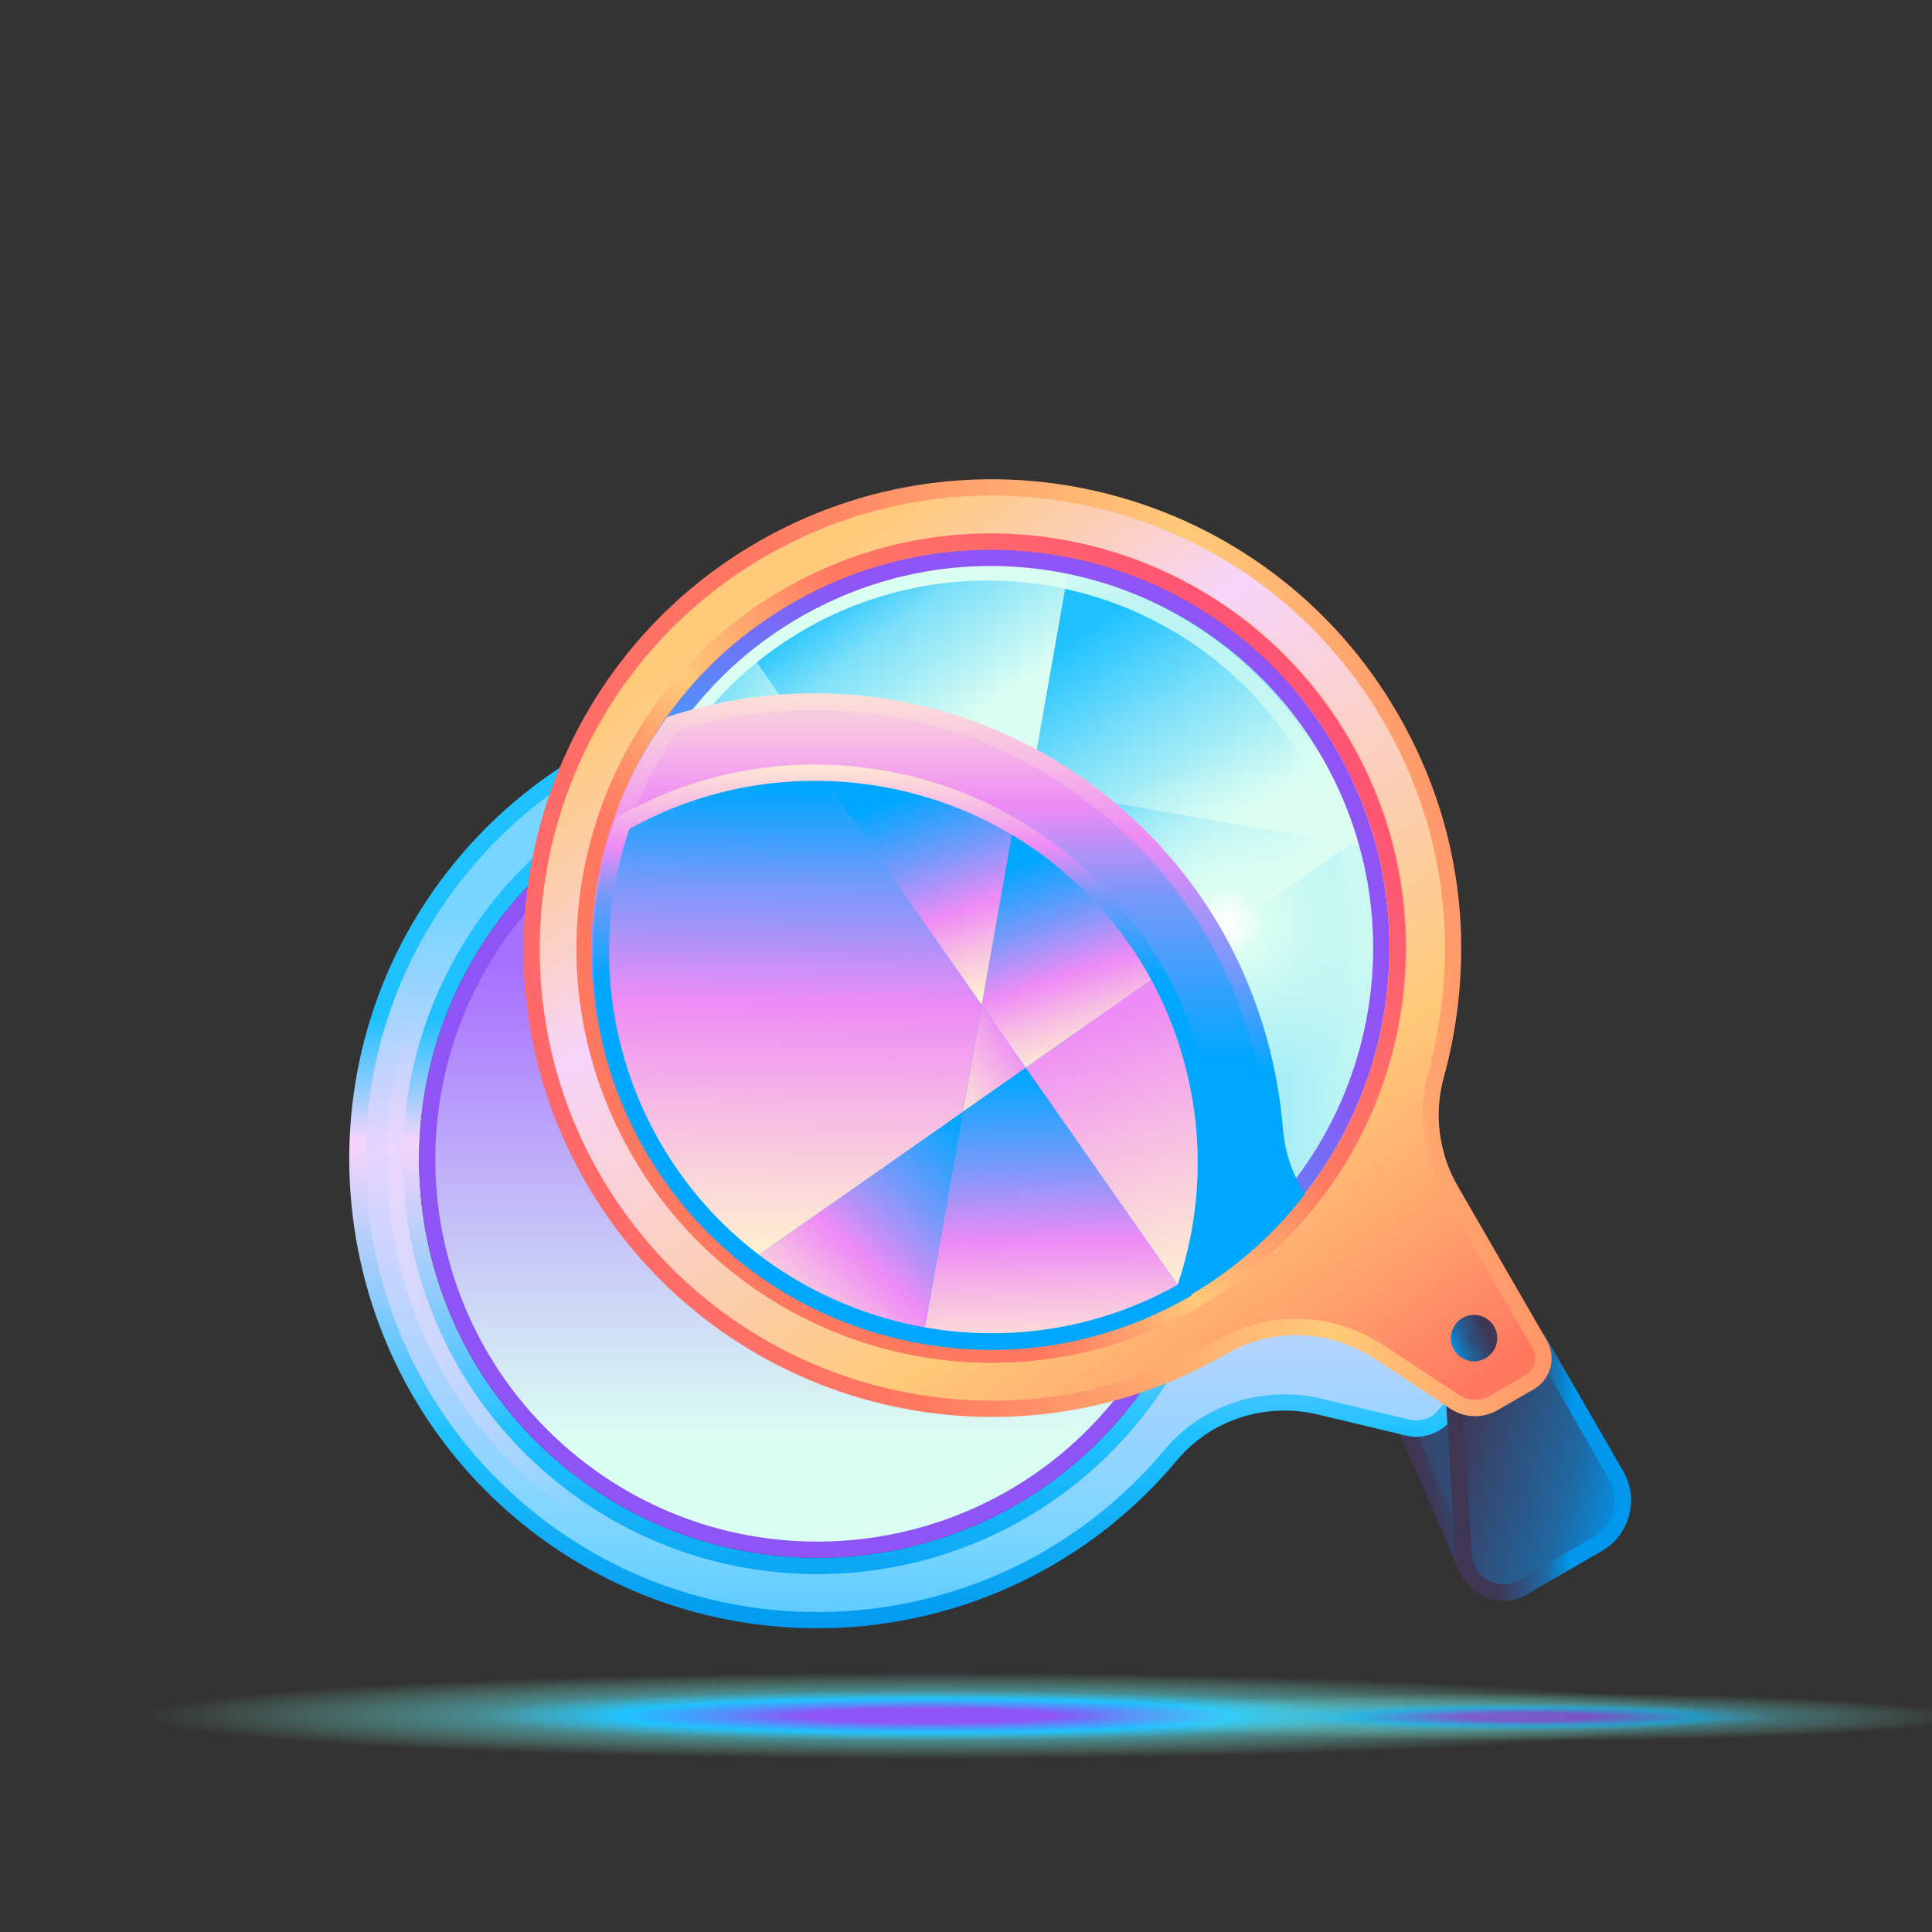 <svg xmlns="http://www.w3.org/2000/svg" viewBox="0 0 540 540" width="540" height="540" preserveAspectRatio="xMidYMid meet" style="width: 100%; height: 100%; transform: translate3d(0px, 0px, 0px);"><rect x="0" y="0" width="540" height="540" fill="#333333" stroke="none"/><defs><clipPath id="__lottie_element_435"><rect width="540" height="540" x="0" y="0"></rect></clipPath><clipPath id="__lottie_element_438"><path d="M0,0 L540,0 L540,540 L0,540z"></path></clipPath><linearGradient id="__lottie_element_444" spreadMethod="pad" gradientUnits="userSpaceOnUse" x1="79.87" y1="-70.891" x2="-49.444" y2="35.323"><stop offset="0%" stop-color="rgb(255,85,117)"></stop><stop offset="21%" stop-color="rgb(255,103,107)"></stop><stop offset="45%" stop-color="rgb(255,121,97)"></stop><stop offset="59%" stop-color="rgb(255,161,109)"></stop><stop offset="75%" stop-color="rgb(255,202,121)"></stop><stop offset="86%" stop-color="rgb(255,161,109)"></stop><stop offset="100%" stop-color="rgb(255,121,97)"></stop></linearGradient><linearGradient id="__lottie_element_448" spreadMethod="pad" gradientUnits="userSpaceOnUse" x1="-40.544" y1="35.899" x2="28.368" y2="-35.342"><stop offset="0%" stop-color="rgb(31,194,255)"></stop><stop offset="46%" stop-color="rgb(87,139,250)"></stop><stop offset="100%" stop-color="rgb(143,84,245)"></stop></linearGradient><linearGradient id="__lottie_element_452" spreadMethod="pad" gradientUnits="userSpaceOnUse" x1="-54.865" y1="-68.992" x2="48.159" y2="79.949"><stop offset="0%" stop-color="rgb(219,254,242)" stop-opacity="1"></stop><stop offset="60%" stop-color="rgb(219,254,242)" stop-opacity="0.5"></stop><stop offset="100%" stop-color="rgb(219,254,242)" stop-opacity="0"></stop></linearGradient><linearGradient id="__lottie_element_456" spreadMethod="pad" gradientUnits="userSpaceOnUse" x1="-60.652" y1="-47.779" x2="66.443" y2="41.214"><stop offset="13%" stop-color="rgb(31,194,255)"></stop><stop offset="37%" stop-color="rgb(125,224,249)"></stop><stop offset="80%" stop-color="rgb(219,254,242)"></stop></linearGradient><radialGradient id="__lottie_element_460" spreadMethod="pad" gradientUnits="userSpaceOnUse" cx="-0.079" cy="-0.927" r="45.442" fx="-0.079" fy="-0.927"><stop offset="0%" stop-color="rgb(255,255,255)" stop-opacity="1"></stop><stop offset="13%" stop-color="rgb(237,254,249)" stop-opacity="1"></stop><stop offset="22%" stop-color="rgb(219,254,242)" stop-opacity="1"></stop><stop offset="58%" stop-color="rgb(219,254,242)" stop-opacity="0.5"></stop><stop offset="100%" stop-color="rgb(219,254,242)" stop-opacity="0"></stop></radialGradient><linearGradient id="__lottie_element_464" spreadMethod="pad" gradientUnits="userSpaceOnUse" x1="-11.603" y1="7.655" x2="5.143" y2="-1.909"><stop offset="0%" stop-color="rgb(0,151,237)"></stop><stop offset="35%" stop-color="rgb(32,103,160)"></stop><stop offset="100%" stop-color="rgb(63,54,84)"></stop></linearGradient><linearGradient id="__lottie_element_465" spreadMethod="pad" gradientUnits="userSpaceOnUse" x1="-6.795" y1="2.509" x2="3.37" y2="-1.815"><stop offset="0%" stop-color="rgb(0,151,237)"></stop><stop offset="35%" stop-color="rgb(32,103,160)"></stop><stop offset="100%" stop-color="rgb(63,54,84)"></stop></linearGradient><linearGradient id="__lottie_element_469" spreadMethod="pad" gradientUnits="userSpaceOnUse" x1="-75.689" y1="-97.845" x2="94.586" y2="140.234"><stop offset="0%" stop-color="rgb(255,202,121)"></stop><stop offset="13%" stop-color="rgb(251,207,185)"></stop><stop offset="25%" stop-color="rgb(247,212,250)"></stop><stop offset="48%" stop-color="rgb(251,207,185)"></stop><stop offset="68%" stop-color="rgb(255,202,121)"></stop><stop offset="86%" stop-color="rgb(255,161,109)"></stop><stop offset="100%" stop-color="rgb(255,121,97)"></stop></linearGradient><linearGradient id="__lottie_element_470" spreadMethod="pad" gradientUnits="userSpaceOnUse" x1="-216.43" y1="94.759" x2="167.11" y2="26.898"><stop offset="0%" stop-color="rgb(255,85,117)"></stop><stop offset="21%" stop-color="rgb(255,103,107)"></stop><stop offset="45%" stop-color="rgb(255,121,97)"></stop><stop offset="59%" stop-color="rgb(255,161,109)"></stop><stop offset="75%" stop-color="rgb(255,202,121)"></stop><stop offset="86%" stop-color="rgb(255,161,109)"></stop><stop offset="100%" stop-color="rgb(255,121,97)"></stop></linearGradient><linearGradient id="__lottie_element_474" spreadMethod="pad" gradientUnits="userSpaceOnUse" x1="-23.772" y1="-33.831" x2="21.465" y2="29.547"><stop offset="13%" stop-color="rgb(31,194,255)"></stop><stop offset="37%" stop-color="rgb(125,224,249)"></stop><stop offset="80%" stop-color="rgb(219,254,242)"></stop></linearGradient><linearGradient id="__lottie_element_475" spreadMethod="pad" gradientUnits="userSpaceOnUse" x1="-49.763" y1="-48.456" x2="10.396" y2="27.591"><stop offset="13%" stop-color="rgb(31,194,255)"></stop><stop offset="37%" stop-color="rgb(125,224,249)"></stop><stop offset="80%" stop-color="rgb(219,254,242)"></stop></linearGradient><linearGradient id="__lottie_element_476" spreadMethod="pad" gradientUnits="userSpaceOnUse" x1="-30.957" y1="-42.687" x2="13.596" y2="29.699"><stop offset="21%" stop-color="rgb(31,194,255)"></stop><stop offset="57%" stop-color="rgb(125,224,249)"></stop><stop offset="100%" stop-color="rgb(219,254,242)"></stop></linearGradient><linearGradient id="__lottie_element_477" spreadMethod="pad" gradientUnits="userSpaceOnUse" x1="-9.755" y1="-1.634" x2="5.496" y2="2.489"><stop offset="21%" stop-color="rgb(31,194,255)"></stop><stop offset="57%" stop-color="rgb(125,224,249)"></stop><stop offset="100%" stop-color="rgb(219,254,242)"></stop></linearGradient><linearGradient id="__lottie_element_478" spreadMethod="pad" gradientUnits="userSpaceOnUse" x1="-49.32" y1="-49.495" x2="50.728" y2="30.497"><stop offset="13%" stop-color="rgb(31,194,255)"></stop><stop offset="37%" stop-color="rgb(125,224,249)"></stop><stop offset="80%" stop-color="rgb(219,254,242)"></stop></linearGradient><linearGradient id="__lottie_element_479" spreadMethod="pad" gradientUnits="userSpaceOnUse" x1="-79.761" y1="0.033" x2="95.956" y2="-2.478"><stop offset="13%" stop-color="rgb(31,194,255)"></stop><stop offset="37%" stop-color="rgb(125,224,249)"></stop><stop offset="80%" stop-color="rgb(219,254,242)"></stop></linearGradient><linearGradient id="__lottie_element_480" spreadMethod="pad" gradientUnits="userSpaceOnUse" x1="-12.474" y1="9.489" x2="0" y2="0"><stop offset="13%" stop-color="rgb(31,194,255)"></stop><stop offset="37%" stop-color="rgb(125,224,249)"></stop><stop offset="80%" stop-color="rgb(219,254,242)"></stop></linearGradient><linearGradient id="__lottie_element_481" spreadMethod="pad" gradientUnits="userSpaceOnUse" x1="-25.928" y1="-16.501" x2="24.341" y2="16.429"><stop offset="13%" stop-color="rgb(31,194,255)"></stop><stop offset="37%" stop-color="rgb(125,224,249)"></stop><stop offset="80%" stop-color="rgb(219,254,242)"></stop></linearGradient><linearGradient id="__lottie_element_482" spreadMethod="pad" gradientUnits="userSpaceOnUse" x1="-24.666" y1="-27.897" x2="31.55" y2="18.875"><stop offset="13%" stop-color="rgb(31,194,255)"></stop><stop offset="37%" stop-color="rgb(125,224,249)"></stop><stop offset="80%" stop-color="rgb(219,254,242)"></stop></linearGradient><linearGradient id="__lottie_element_483" spreadMethod="pad" gradientUnits="userSpaceOnUse" x1="-43.333" y1="-32.383" x2="8.095" y2="63.993"><stop offset="13%" stop-color="rgb(31,194,255)"></stop><stop offset="37%" stop-color="rgb(125,224,249)"></stop><stop offset="80%" stop-color="rgb(219,254,242)"></stop></linearGradient><linearGradient id="__lottie_element_487" spreadMethod="pad" gradientUnits="userSpaceOnUse" x1="-2470.617" y1="-307.376" x2="-2432.74" y2="-522.188"><stop offset="51%" stop-color="rgb(211,240,255)"></stop><stop offset="82%" stop-color="rgb(224,189,250)"></stop><stop offset="100%" stop-color="rgb(238,139,246)"></stop></linearGradient><linearGradient id="__lottie_element_488" spreadMethod="pad" gradientUnits="userSpaceOnUse" x1="-2548.124" y1="-359.622" x2="-2355.291" y2="-470.954"><stop offset="0%" stop-color="rgb(31,194,255)"></stop><stop offset="46%" stop-color="rgb(87,139,250)"></stop><stop offset="100%" stop-color="rgb(143,84,245)"></stop></linearGradient><linearGradient id="__lottie_element_492" spreadMethod="pad" gradientUnits="userSpaceOnUse" x1="-26.052" y1="-5.391" x2="26.823" y2="8.753"><stop offset="0%" stop-color="rgb(63,54,84)"></stop><stop offset="65%" stop-color="rgb(32,103,160)"></stop><stop offset="100%" stop-color="rgb(0,151,237)"></stop></linearGradient><linearGradient id="__lottie_element_493" spreadMethod="pad" gradientUnits="userSpaceOnUse" x1="-77.304" y1="-7.726" x2="24.794" y2="-5.825"><stop offset="65%" stop-color="rgb(63,54,84)"></stop><stop offset="78%" stop-color="rgb(32,103,160)"></stop><stop offset="85%" stop-color="rgb(0,151,237)"></stop></linearGradient><mask id="__lottie_element_436" mask-type="alpha"><g transform="matrix(1,0,0,1,270,270)" opacity="1" style="display: block;"><g opacity="1" transform="matrix(1.191,0,0,1.213,7.558,-6.682)"><path fill="rgb(0,0,0)" fill-opacity="1" d=" M0,-95.029 C52.446,-95.029 95.029,-52.446 95.029,0 C95.029,52.446 52.446,95.029 0,95.029 C-52.446,95.029 -95.029,52.446 -95.029,0 C-95.029,-52.446 -52.446,-95.029 0,-95.029z"></path></g></g></mask><clipPath id="__lottie_element_497"><path d="M0,0 L540,0 L540,540 L0,540z"></path></clipPath><linearGradient id="__lottie_element_503" spreadMethod="pad" gradientUnits="userSpaceOnUse" x1="0" y1="83.893" x2="0" y2="-84.092"><stop offset="63%" stop-color="rgb(0,167,255)"></stop><stop offset="77%" stop-color="rgb(119,153,250)"></stop><stop offset="85%" stop-color="rgb(238,139,246)"></stop><stop offset="92%" stop-color="rgb(247,190,227)"></stop><stop offset="100%" stop-color="rgb(255,241,209)"></stop></linearGradient><linearGradient id="__lottie_element_507" spreadMethod="pad" gradientUnits="userSpaceOnUse" x1="9.296" y1="30.001" x2="-7.901" y2="-25.035"><stop offset="0%" stop-color="rgb(255,241,209)"></stop><stop offset="23%" stop-color="rgb(247,190,227)"></stop><stop offset="42%" stop-color="rgb(238,139,246)"></stop><stop offset="69%" stop-color="rgb(119,153,250)"></stop><stop offset="100%" stop-color="rgb(0,167,255)"></stop></linearGradient><linearGradient id="__lottie_element_508" spreadMethod="pad" gradientUnits="userSpaceOnUse" x1="-15.97" y1="12.854" x2="6.542" y2="-4.803"><stop offset="0%" stop-color="rgb(255,241,209)"></stop><stop offset="54%" stop-color="rgb(247,190,227)"></stop><stop offset="100%" stop-color="rgb(238,139,246)"></stop></linearGradient><linearGradient id="__lottie_element_509" spreadMethod="pad" gradientUnits="userSpaceOnUse" x1="17.326" y1="30.997" x2="-1.951" y2="-26.009"><stop offset="0%" stop-color="rgb(255,241,209)"></stop><stop offset="23%" stop-color="rgb(247,190,227)"></stop><stop offset="42%" stop-color="rgb(238,139,246)"></stop><stop offset="69%" stop-color="rgb(119,153,250)"></stop><stop offset="100%" stop-color="rgb(0,167,255)"></stop></linearGradient><linearGradient id="__lottie_element_510" spreadMethod="pad" gradientUnits="userSpaceOnUse" x1="15.957" y1="44.958" x2="-8.412" y2="-31.117"><stop offset="0%" stop-color="rgb(255,241,209)"></stop><stop offset="54%" stop-color="rgb(247,190,227)"></stop><stop offset="100%" stop-color="rgb(238,139,246)"></stop></linearGradient><linearGradient id="__lottie_element_511" spreadMethod="pad" gradientUnits="userSpaceOnUse" x1="-6.839" y1="44.264" x2="-8.791" y2="-36.006"><stop offset="0%" stop-color="rgb(255,241,209)"></stop><stop offset="23%" stop-color="rgb(247,190,227)"></stop><stop offset="42%" stop-color="rgb(238,139,246)"></stop><stop offset="69%" stop-color="rgb(119,153,250)"></stop><stop offset="100%" stop-color="rgb(0,167,255)"></stop></linearGradient><linearGradient id="__lottie_element_512" spreadMethod="pad" gradientUnits="userSpaceOnUse" x1="-26.237" y1="29.48" x2="26.889" y2="-29.737"><stop offset="0%" stop-color="rgb(255,241,209)"></stop><stop offset="23%" stop-color="rgb(247,190,227)"></stop><stop offset="42%" stop-color="rgb(238,139,246)"></stop><stop offset="69%" stop-color="rgb(119,153,250)"></stop><stop offset="100%" stop-color="rgb(0,167,255)"></stop></linearGradient><linearGradient id="__lottie_element_513" spreadMethod="pad" gradientUnits="userSpaceOnUse" x1="-12.753" y1="66.078" x2="-9.877" y2="-63.763"><stop offset="0%" stop-color="rgb(255,241,209)"></stop><stop offset="29%" stop-color="rgb(247,190,227)"></stop><stop offset="54%" stop-color="rgb(238,139,246)"></stop><stop offset="79%" stop-color="rgb(119,153,250)"></stop><stop offset="100%" stop-color="rgb(0,167,255)"></stop></linearGradient><linearGradient id="__lottie_element_517" spreadMethod="pad" gradientUnits="userSpaceOnUse" x1="-8.117" y1="106.693" x2="-7.456" y2="-84.7"><stop offset="41%" stop-color="rgb(0,167,255)"></stop><stop offset="56%" stop-color="rgb(119,153,250)"></stop><stop offset="75%" stop-color="rgb(238,139,246)"></stop><stop offset="87%" stop-color="rgb(247,190,227)"></stop><stop offset="100%" stop-color="rgb(255,241,209)"></stop></linearGradient><linearGradient id="__lottie_element_521" spreadMethod="pad" gradientUnits="userSpaceOnUse" x1="0" y1="-102.069" x2="0" y2="10.426"><stop offset="0%" stop-color="rgb(255,241,209)"></stop><stop offset="20%" stop-color="rgb(247,190,227)"></stop><stop offset="37%" stop-color="rgb(238,139,246)"></stop><stop offset="60%" stop-color="rgb(119,153,250)"></stop><stop offset="100%" stop-color="rgb(0,167,255)"></stop></linearGradient><linearGradient id="__lottie_element_525" spreadMethod="pad" gradientUnits="userSpaceOnUse" x1="116.842" y1="49.842" x2="-90.03" y2="-72.55"><stop offset="0%" stop-color="rgb(143,84,245)"></stop><stop offset="20%" stop-color="rgb(71,125,250)"></stop><stop offset="45%" stop-color="rgb(0,167,255)"></stop><stop offset="58%" stop-color="rgb(123,189,252)"></stop><stop offset="75%" stop-color="rgb(247,212,250)"></stop><stop offset="86%" stop-color="rgb(123,189,252)"></stop><stop offset="100%" stop-color="rgb(0,167,255)"></stop></linearGradient><linearGradient id="__lottie_element_529" spreadMethod="pad" gradientUnits="userSpaceOnUse" x1="-360.756" y1="-157.723" x2="3.794" y2="64.524"><stop offset="49%" stop-color="rgb(247,212,250)" stop-opacity="0"></stop><stop offset="59%" stop-color="rgb(247,212,250)" stop-opacity="0.5"></stop><stop offset="68%" stop-color="rgb(247,212,250)" stop-opacity="1"></stop><stop offset="77%" stop-color="rgb(247,212,250)" stop-opacity="0.5"></stop><stop offset="86%" stop-color="rgb(247,212,250)" stop-opacity="0"></stop></linearGradient><linearGradient id="__lottie_element_533" spreadMethod="pad" gradientUnits="userSpaceOnUse" x1="163.319" y1="136.316" x2="-90.325" y2="-58.538"><stop offset="0%" stop-color="rgb(219,254,242)" stop-opacity="1"></stop><stop offset="20%" stop-color="rgb(219,254,242)" stop-opacity="0.5"></stop><stop offset="47%" stop-color="rgb(219,254,242)" stop-opacity="0"></stop></linearGradient><linearGradient id="__lottie_element_537" spreadMethod="pad" gradientUnits="userSpaceOnUse" x1="0" y1="133.823" x2="0" y2="-116.071"><stop offset="22%" stop-color="rgb(219,254,242)"></stop><stop offset="50%" stop-color="rgb(194,183,249)"></stop><stop offset="75%" stop-color="rgb(168,112,255)"></stop></linearGradient><linearGradient id="__lottie_element_538" spreadMethod="pad" gradientUnits="userSpaceOnUse" x1="-1741.47" y1="145.572" x2="-1598.344" y2="-24.999"><stop offset="0%" stop-color="rgb(31,194,255)"></stop><stop offset="46%" stop-color="rgb(87,139,250)"></stop><stop offset="100%" stop-color="rgb(143,84,245)"></stop></linearGradient><linearGradient id="__lottie_element_542" spreadMethod="pad" gradientUnits="userSpaceOnUse" x1="-222.688" y1="44.684" x2="-92.483" y2="2.132"><stop offset="15%" stop-color="rgb(251,235,252)" stop-opacity="1"></stop><stop offset="33%" stop-color="rgb(249,223,251)" stop-opacity="0.5"></stop><stop offset="55%" stop-color="rgb(247,212,250)" stop-opacity="0"></stop></linearGradient><linearGradient id="__lottie_element_546" spreadMethod="pad" gradientUnits="userSpaceOnUse" x1="-1682.638" y1="243.407" x2="-1682.638" y2="-14.102"><stop offset="0%" stop-color="rgb(0,167,255)"></stop><stop offset="14%" stop-color="rgb(60,190,255)"></stop><stop offset="32%" stop-color="rgb(120,213,255)"></stop><stop offset="52%" stop-color="rgb(175,212,255)"></stop><stop offset="75%" stop-color="rgb(230,212,255)"></stop><stop offset="87%" stop-color="rgb(175,212,255)"></stop><stop offset="100%" stop-color="rgb(120,213,255)"></stop></linearGradient><linearGradient id="__lottie_element_547" spreadMethod="pad" gradientUnits="userSpaceOnUse" x1="-1683.157" y1="245.582" x2="-1683.157" y2="-16.471"><stop offset="0%" stop-color="rgb(143,84,245)"></stop><stop offset="10%" stop-color="rgb(71,118,241)"></stop><stop offset="22%" stop-color="rgb(0,151,237)"></stop><stop offset="32%" stop-color="rgb(16,172,246)"></stop><stop offset="44%" stop-color="rgb(31,194,255)"></stop><stop offset="58%" stop-color="rgb(139,203,252)"></stop><stop offset="75%" stop-color="rgb(247,212,250)"></stop><stop offset="81%" stop-color="rgb(139,203,252)"></stop><stop offset="88%" stop-color="rgb(31,194,255)"></stop></linearGradient><linearGradient id="__lottie_element_551" spreadMethod="pad" gradientUnits="userSpaceOnUse" x1="-39.722" y1="9.643" x2="49.533" y2="-1.783"><stop offset="0%" stop-color="rgb(63,54,84)"></stop><stop offset="65%" stop-color="rgb(32,103,160)"></stop><stop offset="100%" stop-color="rgb(0,151,237)"></stop></linearGradient><linearGradient id="__lottie_element_552" spreadMethod="pad" gradientUnits="userSpaceOnUse" x1="-121.901" y1="34.225" x2="33.542" y2="-4.714"><stop offset="65%" stop-color="rgb(63,54,84)"></stop><stop offset="78%" stop-color="rgb(32,103,160)"></stop><stop offset="85%" stop-color="rgb(0,151,237)"></stop></linearGradient><radialGradient id="__lottie_element_556" spreadMethod="pad" gradientUnits="userSpaceOnUse" cx="0.651" cy="0.105" r="12.063" fx="0.651" fy="0.105"><stop offset="16%" stop-color="rgb(143,84,245)" stop-opacity="1"></stop><stop offset="26%" stop-color="rgb(87,139,250)" stop-opacity="1"></stop><stop offset="39%" stop-color="rgb(31,194,255)" stop-opacity="1"></stop><stop offset="58%" stop-color="rgb(92,222,232)" stop-opacity="0.5"></stop><stop offset="100%" stop-color="rgb(152,250,209)" stop-opacity="0"></stop></radialGradient><radialGradient id="__lottie_element_560" spreadMethod="pad" gradientUnits="userSpaceOnUse" cx="0.651" cy="0.105" r="12.063" fx="0.651" fy="0.105"><stop offset="16%" stop-color="rgb(143,84,245)" stop-opacity="1"></stop><stop offset="26%" stop-color="rgb(87,139,250)" stop-opacity="1"></stop><stop offset="39%" stop-color="rgb(31,194,255)" stop-opacity="1"></stop><stop offset="58%" stop-color="rgb(92,222,232)" stop-opacity="0.5"></stop><stop offset="100%" stop-color="rgb(152,250,209)" stop-opacity="0"></stop></radialGradient></defs><g clip-path="url(#__lottie_element_435)"><g transform="matrix(1.368,0,0,1,255.293,608.981)" opacity="1" style="display: block;"><g opacity="1" transform="matrix(0,1,-13.285,0,4.343,-130.072)"><path fill="url(#__lottie_element_560)" fill-opacity="1" d=" M192.493,0 C192.493,6.828 106.311,12.364 0,12.364 C-106.311,12.364 -192.493,6.828 -192.493,0 C-192.493,-6.828 -106.311,-12.364 0,-12.364 C106.311,-12.364 192.493,-6.828 192.493,0z"></path></g></g><g transform="matrix(0.761,0,0,0.557,424.293,551.981)" opacity="0.7" style="display: block;"><g opacity="1" transform="matrix(0,1,-13.285,0,4.343,-130.072)"><path fill="url(#__lottie_element_556)" fill-opacity="1" d=" M192.493,0 C192.493,6.828 106.311,12.364 0,12.364 C-106.311,12.364 -192.493,6.828 -192.493,0 C-192.493,-6.828 -106.311,-12.364 0,-12.364 C106.311,-12.364 192.493,-6.828 192.493,0z"></path></g></g><g transform="matrix(1,0,0,1,419.911,410.431)" opacity="1" style="display: block;"><g opacity="1" transform="matrix(1,0,0,1,0,0)"><path fill="url(#__lottie_element_551)" fill-opacity="1" d=" M-9.62,-34.62 C-9.62,-34.62 22.659,-7.535 22.659,-7.535 C28.601,-2.549 29.376,6.311 24.39,12.253 C24.39,12.253 8.992,30.604 8.992,30.604 C3.623,37.003 -6.604,35.514 -9.926,27.85 C-9.926,27.85 -27.677,-13.101 -27.677,-13.101 C-27.677,-13.101 -9.62,-34.62 -9.62,-34.62z"></path><path stroke="url(#__lottie_element_552)" stroke-linecap="butt" stroke-linejoin="miter" fill-opacity="0" stroke-miterlimit="10" stroke-opacity="1" stroke-width="4.544" d=" M-9.62,-34.62 C-9.62,-34.62 22.659,-7.535 22.659,-7.535 C28.601,-2.549 29.376,6.311 24.39,12.253 C24.39,12.253 8.992,30.604 8.992,30.604 C3.623,37.003 -6.604,35.514 -9.926,27.85 C-9.926,27.85 -27.677,-13.101 -27.677,-13.101 C-27.677,-13.101 -9.62,-34.62 -9.62,-34.62z"></path></g></g><g transform="matrix(1,0,0,1,270,270)" opacity="1" style="display: block;"><g opacity="1" transform="matrix(1,0,0,1,0,0)"><path fill="url(#__lottie_element_546)" fill-opacity="1" d=" M140.291,105.81 C140.291,105.81 102.186,73.837 102.186,73.837 C93.566,66.604 88.183,56.235 87.281,45.018 C85.565,23.68 77.132,-14.416 41.231,-44.54 C-13.708,-90.639 -95.847,-83.015 -141.327,-27.256 C-185.997,27.51 -177.747,108.97 -123.061,153.737 C-68.54,198.369 11.922,190.896 57.259,136.661 C67.359,124.579 83.591,119.499 98.908,123.157 C98.908,123.157 123.466,129.023 123.466,129.023 C127.26,129.929 131.241,128.614 133.749,125.626 C133.749,125.626 141.243,116.694 141.243,116.694 C143.985,113.426 143.559,108.552 140.291,105.81z M-114.552,141.115 C-162.615,100.785 -168.884,29.129 -128.554,-18.934 C-88.224,-66.997 -16.568,-73.266 31.495,-32.936 C79.558,7.394 85.828,79.05 45.498,127.113 C5.168,175.176 -66.489,181.445 -114.552,141.115z"></path><path stroke="url(#__lottie_element_547)" stroke-linecap="round" stroke-linejoin="round" fill-opacity="0" stroke-opacity="1" stroke-width="4.544" d=" M140.291,105.81 C140.291,105.81 102.186,73.837 102.186,73.837 C93.566,66.604 88.183,56.235 87.281,45.018 C85.565,23.68 77.132,-14.416 41.231,-44.54 C-13.708,-90.639 -95.847,-83.015 -141.327,-27.256 C-185.997,27.51 -177.747,108.97 -123.061,153.737 C-68.54,198.369 11.922,190.896 57.259,136.661 C67.359,124.579 83.591,119.499 98.908,123.157 C98.908,123.157 123.466,129.023 123.466,129.023 C127.26,129.929 131.241,128.614 133.749,125.626 C133.749,125.626 141.243,116.694 141.243,116.694 C143.985,113.426 143.559,108.552 140.291,105.81z M-114.552,141.115 C-162.615,100.785 -168.884,29.129 -128.554,-18.934 C-88.224,-66.997 -16.568,-73.266 31.495,-32.936 C79.558,7.394 85.828,79.05 45.498,127.113 C5.168,175.176 -66.489,181.445 -114.552,141.115z"></path></g></g><g transform="matrix(1,0,0,1,270,270)" opacity="1" style="display: block;"><g opacity="1" transform="matrix(1,0,0,1,0,0)"><path stroke="url(#__lottie_element_542)" stroke-linecap="round" stroke-linejoin="round" fill-opacity="0" stroke-opacity="1" stroke-width="4.544" d=" M-137.805,-24.385 C-116.612,-50.369 -86.573,-66.415 -53.22,-69.566 C-19.861,-72.72 12.645,-62.594 38.31,-41.059 C73.288,-11.709 81.167,25.698 82.752,45.384 C83.742,57.704 89.761,69.342 99.266,77.318 C99.266,77.318 137.37,109.292 137.37,109.292 C138.714,110.42 138.891,112.429 137.763,113.773 C137.763,113.773 130.268,122.706 130.268,122.706 C128.858,124.386 126.657,125.114 124.524,124.604 C124.524,124.604 99.964,118.737 99.964,118.737 C82.927,114.668 64.796,120.559 53.773,133.746 M-132.036,-21.855 C-173.912,28.051 -167.379,102.721 -117.473,144.597 C-67.567,186.473 7.102,179.94 48.978,130.034"></path></g></g><g transform="matrix(1,0,0,1,228.471,324.09)" opacity="1" style="display: block;"><g opacity="1" transform="matrix(1,0,0,1,0,0)"><path fill="url(#__lottie_element_537)" fill-opacity="1" d=" M70.103,-83.545 C23.962,-122.262 -44.828,-116.244 -83.545,-70.103 C-122.262,-23.962 -116.244,44.828 -70.103,83.545 C-23.962,122.262 44.828,116.244 83.545,70.103 C122.262,23.962 116.244,-44.828 70.103,-83.545z"></path><path stroke="url(#__lottie_element_538)" stroke-linecap="butt" stroke-linejoin="miter" fill-opacity="0" stroke-miterlimit="10" stroke-opacity="1" stroke-width="4.544" d=" M70.103,-83.545 C23.962,-122.262 -44.828,-116.244 -83.545,-70.103 C-122.262,-23.962 -116.244,44.828 -70.103,83.545 C-23.962,122.262 44.828,116.244 83.545,70.103 C122.262,23.962 116.244,-44.828 70.103,-83.545z"></path></g></g><g transform="matrix(1,0,0,1,228.498,324.09)" opacity="1" style="display: block;"><g opacity="1" transform="matrix(1,0,0,1,0,0)"><path stroke="url(#__lottie_element_533)" stroke-linecap="butt" stroke-linejoin="miter" fill-opacity="0" stroke-miterlimit="10" stroke-opacity="1" stroke-width="4.544" d=" M-0.083,104.519 C-24.577,104.518 -48.415,95.833 -67.207,80.064 C-111.356,43.02 -117.135,-23.035 -80.091,-67.182 C-60.179,-90.91 -30.977,-104.519 0.029,-104.519 C24.522,-104.519 48.36,-95.834 67.154,-80.064 C88.541,-62.12 101.658,-36.921 104.091,-9.109 C106.524,18.702 97.982,45.795 80.038,67.18 C60.128,90.91 30.926,104.519 -0.077,104.519 C-0.08,104.519 -0.082,104.519 -0.083,104.519z"></path></g></g><g transform="matrix(1,0,0,1,362.141,306.077)" opacity="1" style="display: block;"><g opacity="1" transform="matrix(1,0,0,1,0,0)"><path stroke="url(#__lottie_element_529)" stroke-linecap="round" stroke-linejoin="round" fill-opacity="0" stroke-opacity="1" stroke-width="4.544" d=" M49.102,80.617 C51.844,77.349 51.418,72.475 48.15,69.733 C48.15,69.733 10.045,37.76 10.045,37.76 C1.425,30.527 -3.959,20.158 -4.861,8.941 C-6.577,-12.397 -15.009,-50.493 -50.91,-80.617"></path></g></g><g transform="matrix(1,0,0,1,228.472,324.089)" opacity="1" style="display: block;"><g opacity="1" transform="matrix(1,0,0,1,0,0)"><path stroke="url(#__lottie_element_525)" stroke-linecap="round" stroke-linejoin="round" fill-opacity="0" stroke-opacity="0" stroke-width="4.544" d=" M73.023,-87.026 C121.086,-46.696 127.356,24.961 87.026,73.024 C46.696,121.087 -24.961,127.356 -73.024,87.026 C-121.087,46.696 -127.356,-24.96 -87.026,-73.023 C-46.696,-121.086 24.96,-127.356 73.023,-87.026z"></path></g></g><g clip-path="url(#__lottie_element_438)" transform="matrix(1,0,0,1,0,0)" opacity="1" style="display: block;"><g transform="matrix(1,0,0,1,429.981,410.446)" opacity="1" style="display: block;"><g opacity="1" transform="matrix(1,0,0,1,0,0)"><path fill="url(#__lottie_element_492)" fill-opacity="1" d=" M0.688,-34.588 C0.688,-34.588 21.756,1.904 21.756,1.904 C25.635,8.622 23.333,17.212 16.615,21.091 C16.615,21.091 -4.131,33.069 -4.131,33.069 C-11.365,37.246 -20.466,32.349 -20.966,24.011 C-20.966,24.011 -23.64,-20.542 -23.64,-20.542 C-23.64,-20.542 0.688,-34.588 0.688,-34.588z"></path><path stroke="url(#__lottie_element_493)" stroke-linecap="butt" stroke-linejoin="miter" fill-opacity="0" stroke-miterlimit="10" stroke-opacity="1" stroke-width="4.544" d=" M0.688,-34.588 C0.688,-34.588 21.756,1.904 21.756,1.904 C25.635,8.622 23.333,17.212 16.615,21.091 C16.615,21.091 -4.131,33.069 -4.131,33.069 C-11.365,37.246 -20.466,32.349 -20.966,24.011 C-20.966,24.011 -23.64,-20.542 -23.64,-20.542 C-23.64,-20.542 0.688,-34.588 0.688,-34.588z"></path></g></g><g transform="matrix(1,0,0,1,277,265)" opacity="1" style="display: block;"><g opacity="1" transform="matrix(1,0,0,1,0,0)"><path fill="url(#__lottie_element_487)" fill-opacity="1" d=" M94.449,-54.53 C64.333,-106.693 -2.367,-124.565 -54.53,-94.449 C-106.693,-64.333 -124.565,2.367 -94.449,54.53 C-64.333,106.693 2.367,124.565 54.53,94.449 C106.693,64.333 124.565,-2.367 94.449,-54.53z"></path><path stroke="url(#__lottie_element_488)" stroke-linecap="butt" stroke-linejoin="miter" fill-opacity="0" stroke-miterlimit="10" stroke-opacity="1" stroke-width="4.544" d=" M94.449,-54.53 C64.333,-106.693 -2.367,-124.565 -54.53,-94.449 C-106.693,-64.333 -124.565,2.367 -94.449,54.53 C-64.333,106.693 2.367,124.565 54.53,94.449 C106.693,64.333 124.565,-2.367 94.449,-54.53z"></path></g></g><g transform="matrix(1,0,0,1,2.507,-0.069)" opacity="1" style="display: block;"><g opacity="1" transform="matrix(1,0,0,1,251.462,188.163)"><path fill="url(#__lottie_element_474)" fill-opacity="1" d=" M33.933,32.156 C33.933,32.156 44.977,-30.48 44.977,-30.48 C20.599,-34.792 -5.37,-30.888 -28.488,-17.541 C-34.447,-14.101 -39.934,-10.164 -44.977,-5.845 C-44.977,-5.845 -25.736,21.635 -25.736,21.635 C-25.736,21.635 33.933,32.156 33.933,32.156z"></path></g><g opacity="1" transform="matrix(1,0,0,1,324.885,258.927)"><path fill="url(#__lottie_element_475)" fill-opacity="1" d=" M-50.012,21.061 C-50.012,21.061 -37.725,38.608 -37.725,38.608 C-37.725,38.608 50.012,-22.826 50.012,-22.826 C50.012,-22.826 -39.491,-38.608 -39.491,-38.608 C-39.491,-38.608 -50.012,21.061 -50.012,21.061z"></path></g><g opacity="1" transform="matrix(1,0,0,1,333.351,196.892)"><path fill="url(#__lottie_element_476)" fill-opacity="1" d=" M41.546,39.209 C41.546,39.209 47.957,34.72 47.957,34.72 C45.63,27.525 42.534,20.462 38.601,13.649 C21.832,-15.396 -6.283,-33.792 -36.912,-39.209 C-36.912,-39.209 -47.957,23.427 -47.957,23.427 C-47.957,23.427 41.546,39.209 41.546,39.209z"></path></g><g opacity="1" transform="matrix(1,0,0,1,278.387,294.905)"><path fill="url(#__lottie_element_477)" fill-opacity="1" d=" M-8.774,14.917 C-8.774,14.917 8.774,2.63 8.774,2.63 C8.774,2.63 -3.513,-14.917 -3.513,-14.917 C-3.513,-14.917 -8.774,14.917 -8.774,14.917z"></path></g><g opacity="1" transform="matrix(1,0,0,1,255.56,244.893)"><path fill="url(#__lottie_element_478)" fill-opacity="1" d=" M-29.834,-35.095 C-29.834,-35.095 19.313,35.095 19.313,35.095 C19.313,35.095 29.834,-24.574 29.834,-24.574 C29.834,-24.574 -29.834,-35.095 -29.834,-35.095z"></path></g><g opacity="1" transform="matrix(1,0,0,1,336.858,298.1)"><path fill="url(#__lottie_element_479)" fill-opacity="1" d=" M-49.698,-0.565 C-49.698,-0.565 -5.89,61.999 -5.89,61.999 C-5.536,61.8 -5.176,61.622 -4.824,61.419 C38.665,36.311 58.29,-14.223 46.171,-60.565 C46.171,-60.565 38.039,-61.999 38.039,-61.999 C38.039,-61.999 -49.698,-0.565 -49.698,-0.565z"></path></g><g opacity="1" transform="matrix(1,0,0,1,378.963,234.573)"><path fill="url(#__lottie_element_480)" fill-opacity="1" d=" M-4.066,1.527 C-4.066,1.527 4.066,2.961 4.066,2.961 C3.547,0.979 2.98,-0.996 2.345,-2.961 C2.345,-2.961 -4.066,1.527 -4.066,1.527z"></path></g><g opacity="1" transform="matrix(1,0,0,1,207.236,196.058)"><path fill="url(#__lottie_element_481)" fill-opacity="1" d=" M-0.251,-13.74 C-7.473,-7.556 -13.748,-0.563 -18.991,7.043 C-18.991,7.043 18.991,13.74 18.991,13.74 C18.991,13.74 -0.251,-13.74 -0.251,-13.74z"></path></g><g opacity="1" transform="matrix(1,0,0,1,294.768,335.832)"><path fill="url(#__lottie_element_482)" fill-opacity="1" d=" M-25.156,-26.011 C-25.156,-26.011 -36.2,36.626 -36.2,36.626 C-12.193,40.872 13.35,37.128 36.2,24.267 C36.2,24.267 -7.608,-38.297 -7.608,-38.297 C-7.608,-38.297 -25.156,-26.011 -25.156,-26.011z"></path></g><g opacity="1" transform="matrix(1,0,0,1,224.152,287.779)"><path fill="url(#__lottie_element_483)" fill-opacity="0" d=" M1.567,-77.913 C1.567,-77.913 -36.414,-84.61 -36.414,-84.61 C-59.564,-51.03 -62.854,-5.782 -41.104,31.89 C-24.335,60.935 3.781,79.33 34.41,84.747 C34.41,84.747 45.454,22.111 45.454,22.111 C45.454,22.111 50.715,-7.723 50.715,-7.723 C50.715,-7.723 1.567,-77.913 1.567,-77.913z"></path></g></g><g transform="matrix(1,0,0,1,-0.292,-0.071)" opacity="1" style="display: block;"><g opacity="1" transform="matrix(1,0,0,1,290.292,265.071)"><path fill="url(#__lottie_element_469)" fill-opacity="1" d=" M140.376,110.787 C140.376,110.787 115.505,67.709 115.505,67.709 C109.878,57.963 108.366,46.38 111.355,35.531 C117.041,14.893 122.146,-23.79 98.713,-64.376 C62.854,-126.486 -16.939,-147.416 -78.747,-110.574 C-139.454,-74.389 -159.562,4.981 -123.485,65.752 C-87.517,126.34 -9.352,146.838 51.8,111.379 C65.423,103.48 82.414,104.257 95.556,112.933 C95.556,112.933 116.627,126.846 116.627,126.846 C119.883,128.995 124.073,129.121 127.451,127.17 C127.451,127.17 137.549,121.34 137.549,121.34 C141.244,119.207 142.509,114.482 140.376,110.787z M-111.173,56.802 C-142.544,2.466 -123.927,-67.014 -69.591,-98.385 C-15.255,-129.756 54.225,-111.138 85.596,-56.802 C116.967,-2.466 98.35,67.013 44.014,98.384 C-10.322,129.755 -79.802,111.138 -111.173,56.802z"></path><path stroke="url(#__lottie_element_470)" stroke-linecap="round" stroke-linejoin="round" fill-opacity="0" stroke-opacity="1" stroke-width="4.544" d=" M140.376,110.787 C140.376,110.787 115.505,67.709 115.505,67.709 C109.878,57.963 108.366,46.38 111.355,35.531 C117.041,14.893 122.146,-23.79 98.713,-64.376 C62.854,-126.486 -16.939,-147.416 -78.747,-110.574 C-139.454,-74.389 -159.562,4.981 -123.485,65.752 C-87.517,126.34 -9.352,146.838 51.8,111.379 C65.423,103.48 82.414,104.257 95.556,112.933 C95.556,112.933 116.627,126.846 116.627,126.846 C119.883,128.995 124.073,129.121 127.451,127.17 C127.451,127.17 137.549,121.34 137.549,121.34 C141.244,119.207 142.509,114.482 140.376,110.787z M-111.173,56.802 C-142.544,2.466 -123.927,-67.014 -69.591,-98.385 C-15.255,-129.756 54.225,-111.138 85.596,-56.802 C116.967,-2.466 98.35,67.013 44.014,98.384 C-10.322,129.755 -79.802,111.138 -111.173,56.802z"></path></g></g><g transform="matrix(1,0,0,1,412,374)" opacity="1" style="display: block;"><g opacity="1" transform="matrix(1,0,0,1,0,0)"><path fill="url(#__lottie_element_464)" fill-opacity="1" d=" M2.107,3.649 C0.092,4.813 -2.485,4.122 -3.649,2.107 C-4.813,0.092 -4.122,-2.485 -2.107,-3.649 C-0.092,-4.813 2.485,-4.122 3.649,-2.107 C4.813,-0.092 4.122,2.485 2.107,3.649z"></path><path stroke="url(#__lottie_element_465)" stroke-linecap="butt" stroke-linejoin="miter" fill-opacity="0" stroke-miterlimit="10" stroke-opacity="1" stroke-width="4.544" d=" M2.107,3.649 C0.092,4.813 -2.485,4.122 -3.649,2.107 C-4.813,0.092 -4.122,-2.485 -2.107,-3.649 C-0.092,-4.813 2.485,-4.122 3.649,-2.107 C4.813,-0.092 4.122,2.485 2.107,3.649z"></path></g></g><g transform="matrix(1,0,0,1,343,259)" opacity="1" style="display: block;"><g opacity="1" transform="matrix(1,0,0,1,0,0)"><path fill="url(#__lottie_element_460)" fill-opacity="1" d=" M45.442,0 C45.442,25.097 25.097,45.442 0,45.442 C-25.097,45.442 -45.442,25.097 -45.442,0 C-45.442,-25.097 -25.097,-45.442 0,-45.442 C25.097,-45.442 45.442,-25.097 45.442,0z"></path></g></g><g transform="matrix(1,0,0,1,224.5,288)" opacity="1" style="display: block;"><g opacity="1" transform="matrix(1,0,0,1,0,0)"><path fill="url(#__lottie_element_456)" fill-opacity="1" d=" M4.074,-77.982 C4.074,-77.982 -33.907,-84.679 -33.907,-84.679 C-57.057,-51.099 -60.347,-5.851 -38.597,31.821 C-21.828,60.866 6.288,79.262 36.917,84.679 C36.917,84.679 47.961,22.042 47.961,22.042 C47.961,22.042 53.222,-7.792 53.222,-7.792 C53.222,-7.792 4.074,-77.982 4.074,-77.982z"></path></g></g><g transform="matrix(1,0,0,1,276,264.5)" opacity="1" style="display: block;"><g opacity="1" transform="matrix(1,0,0,1,0,0)"><path stroke="url(#__lottie_element_452)" stroke-linecap="butt" stroke-linejoin="miter" fill-opacity="0" stroke-miterlimit="10" stroke-opacity="1" stroke-width="4.544" d=" M-18.093,102.941 C-48.631,97.555 -75.027,79.082 -90.515,52.258 C-119.329,2.349 -102.166,-61.699 -52.257,-90.514 C-31.011,-102.78 -6.027,-107.194 18.094,-102.941 C48.63,-97.557 75.025,-79.082 90.513,-52.257 C119.329,-2.349 102.168,61.697 52.258,90.514 C31.012,102.781 6.028,107.194 -18.09,102.941 C-18.091,102.941 -18.092,102.941 -18.093,102.941z"></path></g></g><g transform="matrix(1,0,0,1,277,265)" opacity="1" style="display: block;"><g opacity="1" transform="matrix(1,0,0,1,0,0)"><path stroke="url(#__lottie_element_448)" stroke-linecap="butt" stroke-linejoin="miter" fill-opacity="0" stroke-miterlimit="10" stroke-opacity="1" stroke-width="4.544" d=" M94.449,-54.53 C64.333,-106.693 -2.367,-124.565 -54.53,-94.449 C-106.693,-64.333 -124.565,2.367 -94.449,54.53 C-64.333,106.693 2.367,124.565 54.53,94.449 C106.693,64.333 124.565,-2.367 94.449,-54.53z"></path></g></g><g transform="matrix(1,0,0,1,277,265)" opacity="1" style="display: block;"><g opacity="1" transform="matrix(1,0,0,1,0,0)"><path stroke="url(#__lottie_element_444)" stroke-linecap="round" stroke-linejoin="round" fill-opacity="0" stroke-opacity="1" stroke-width="4.544" d=" M98.384,-56.802 C129.755,-2.466 111.138,67.013 56.802,98.384 C2.466,129.755 -67.013,111.138 -98.384,56.802 C-129.755,2.466 -111.138,-67.013 -56.802,-98.384 C-2.466,-129.755 67.013,-111.138 98.384,-56.802z"></path></g></g></g><g mask="url(#__lottie_element_436)" style="display: block;"><g clip-path="url(#__lottie_element_497)" transform="matrix(1,0,0,1,0,0)" opacity="1"><g transform="matrix(1,0,0,1,265,285.5)" opacity="1" style="display: block;"><g opacity="1" transform="matrix(1,0,0,1,0,0)"><path fill="url(#__lottie_element_521)" fill-opacity="1" d=" M-82.624,34.858 C-52.508,87.021 14.192,104.893 66.355,74.777 C78.613,67.7 88.949,58.585 97.242,48.131 C94.072,42.73 92.113,36.641 91.602,30.276 C89.886,8.938 81.453,-29.157 45.552,-59.282 C10.327,-88.839 -36.08,-96.311 -76.837,-83.17 C-100.96,-49.443 -104.708,-3.393 -82.624,34.858z"></path></g></g><g transform="matrix(1,0,0,1,269.053,270.776)" opacity="1" style="display: block;"><g opacity="1" transform="matrix(1,0,0,1,0,0)"><path fill="url(#__lottie_element_517)" fill-opacity="1" d=" M7.685,106.451 C-1.986,106.451 -11.719,105.179 -21.311,102.609 C-50.036,94.913 -74.044,76.49 -88.913,50.736 C-110.693,13.011 -108.374,-34.282 -83.006,-69.75 C-83.006,-69.75 -82.569,-70.36 -82.569,-70.36 C-82.569,-70.36 -81.855,-70.59 -81.855,-70.59 C-38.621,-84.529 7.938,-75.442 42.691,-46.281 C79.571,-15.335 87.877,24.09 89.545,44.836 C90.021,50.746 91.865,56.586 94.881,61.724 C94.881,61.724 95.668,63.066 95.668,63.066 C95.668,63.066 94.701,64.286 94.701,64.286 C85.962,75.302 75.354,84.453 63.17,91.487 C46.016,101.391 26.976,106.451 7.685,106.451z M-84.977,48.465 C-55.536,99.458 9.902,116.993 60.898,87.552 C72.143,81.059 81.992,72.684 90.187,62.647 C87.286,57.265 85.503,51.266 85.016,45.199 C83.405,25.161 75.384,-12.916 39.771,-42.799 C6.415,-70.788 -38.213,-79.618 -79.744,-66.494 C-103.669,-32.541 -105.743,12.496 -84.977,48.465z"></path></g></g><g transform="matrix(1,0,0,1,-0.477,0.927)" opacity="1" style="display: block;"><g opacity="1" transform="matrix(1,0,0,1,299.492,263.784)"><path fill="url(#__lottie_element_507)" fill-opacity="1" d=" M-0.918,-23.24 C-5.66,-27.22 -10.646,-30.712 -15.81,-33.751 C-15.81,-33.751 -24.619,16.203 -24.619,16.203 C-24.619,16.203 -12.332,33.751 -12.332,33.751 C-12.332,33.751 24.619,7.878 24.619,7.878 C18.296,-3.67 9.776,-14.267 -0.918,-23.24z"></path></g><g opacity="1" transform="matrix(1,0,0,1,278.387,294.905)"><path fill="url(#__lottie_element_508)" fill-opacity="1" d=" M-8.774,14.917 C-8.774,14.917 8.774,2.63 8.774,2.63 C8.774,2.63 -3.513,-14.917 -3.513,-14.917 C-3.513,-14.917 -8.774,14.917 -8.774,14.917z"></path></g><g opacity="1" transform="matrix(1,0,0,1,256.538,247.512)"><path fill="url(#__lottie_element_509)" fill-opacity="1" d=" M-27.144,-32.476 C-27.144,-32.476 18.336,32.476 18.336,32.476 C18.336,32.476 27.144,-17.479 27.144,-17.479 C10.319,-27.381 -8.434,-32.33 -27.144,-32.476z"></path></g><g opacity="1" transform="matrix(1,0,0,1,312.334,315.879)"><path fill="url(#__lottie_element_510)" fill-opacity="1" d=" M11.777,-44.217 C11.777,-44.217 -25.173,-18.344 -25.173,-18.344 C-25.173,-18.344 18.633,44.217 18.633,44.217 C18.811,44.117 18.991,44.03 19.168,43.929 C19.175,43.925 19.183,43.921 19.19,43.917 C29.247,14.871 26.527,-17.278 11.777,-44.217z"></path></g><g opacity="1" transform="matrix(1,0,0,1,294.768,335.824)"><path fill="url(#__lottie_element_511)" fill-opacity="1" d=" M-7.607,-38.289 C-7.607,-38.289 -25.155,-26.002 -25.155,-26.002 C-25.155,-26.002 -36.199,36.633 -36.199,36.633 C-36.182,36.636 -36.164,36.64 -36.146,36.643 C-35.119,36.824 -34.087,36.972 -33.054,37.124 C-32.471,37.21 -31.888,37.304 -31.303,37.38 C-30.338,37.506 -29.371,37.606 -28.403,37.707 C-27.745,37.775 -27.087,37.844 -26.427,37.9 C-25.486,37.98 -24.543,38.043 -23.6,38.099 C-22.911,38.14 -22.221,38.175 -21.531,38.202 C-20.599,38.239 -19.666,38.269 -18.733,38.282 C-18.032,38.292 -17.33,38.289 -16.628,38.285 C-15.696,38.28 -14.763,38.274 -13.83,38.246 C-13.135,38.225 -12.441,38.184 -11.746,38.149 C-10.801,38.102 -9.857,38.061 -8.912,37.989 C-8.299,37.942 -7.686,37.87 -7.073,37.813 C-5.11,37.63 -3.148,37.394 -1.189,37.102 C-0.612,37.016 -0.034,36.945 0.543,36.85 C1.484,36.694 2.422,36.505 3.361,36.324 C4.054,36.19 4.748,36.065 5.44,35.917 C6.361,35.721 7.28,35.499 8.198,35.278 C8.901,35.109 9.604,34.94 10.305,34.756 C11.221,34.516 12.134,34.259 13.047,33.994 C13.742,33.792 14.434,33.584 15.127,33.368 C16.043,33.082 16.957,32.787 17.868,32.476 C18.545,32.245 19.218,32 19.892,31.755 C20.814,31.419 21.736,31.082 22.653,30.72 C23.289,30.469 23.919,30.198 24.552,29.934 C25.5,29.539 26.449,29.151 27.389,28.727 C27.873,28.509 28.351,28.267 28.833,28.042 C30.949,27.052 33.048,25.99 35.124,24.851 C35.482,24.655 35.843,24.473 36.199,24.273 C36.199,24.273 -7.607,-38.289 -7.607,-38.289z"></path></g><g opacity="1" transform="matrix(1,0,0,1,0,0)"><g opacity="1" transform="matrix(1,0,0,1,240.086,341.139)"><path fill="url(#__lottie_element_512)" fill-opacity="1" d=" M-28.991,10.459 C-27.538,11.572 -26.063,12.651 -24.562,13.685 C-24.528,13.708 -24.495,13.734 -24.461,13.758 C-21.282,15.943 -17.996,17.947 -14.625,19.772 C-14.342,19.925 -14.053,20.065 -13.769,20.216 C-12.392,20.946 -11.004,21.652 -9.6,22.321 C-9.2,22.512 -8.795,22.69 -8.392,22.876 C-7.083,23.481 -5.764,24.064 -4.433,24.616 C-3.989,24.8 -3.542,24.978 -3.095,25.156 C-1.782,25.68 -0.459,26.18 0.873,26.653 C1.325,26.813 1.777,26.971 2.231,27.126 C3.593,27.59 4.964,28.024 6.343,28.433 C6.764,28.558 7.185,28.688 7.608,28.808 C9.078,29.226 10.559,29.607 12.046,29.963 C12.378,30.043 12.708,30.131 13.041,30.207 C14.769,30.604 16.505,30.959 18.251,31.272 C18.329,31.286 18.404,31.303 18.482,31.317 C18.482,31.317 29.526,-31.317 29.526,-31.317 C29.526,-31.317 -29.526,10.032 -29.526,10.032 C-29.348,10.175 -29.172,10.321 -28.991,10.459z"></path></g><g opacity="1" transform="matrix(1,0,0,1,221.66,283.102)"><path fill="url(#__lottie_element_513)" fill-opacity="1" d=" M7.734,-68.066 C-11.305,-68.214 -30.295,-63.401 -47.149,-53.81 C-51.524,-41.198 -53.59,-27.821 -53.157,-14.374 C-53.155,-14.318 -53.152,-14.263 -53.151,-14.208 C-53.025,-10.472 -52.703,-6.731 -52.187,-2.999 C-52.161,-2.813 -52.133,-2.626 -52.106,-2.44 C-51.589,1.163 -50.885,4.755 -49.996,8.324 C-49.923,8.619 -49.846,8.913 -49.77,9.207 C-49.328,10.921 -48.852,12.631 -48.322,14.333 C-48.312,14.364 -48.305,14.394 -48.295,14.425 C-47.762,16.133 -47.171,17.83 -46.549,19.522 C-46.415,19.887 -46.276,20.253 -46.137,20.617 C-45.519,22.244 -44.871,23.865 -44.169,25.474 C-44.145,25.529 -44.124,25.583 -44.1,25.638 C-43.383,27.275 -42.608,28.897 -41.803,30.512 C-41.607,30.906 -41.407,31.299 -41.206,31.692 C-40.381,33.299 -39.528,34.899 -38.615,36.481 C-38.612,36.487 -38.608,36.492 -38.605,36.498 C-37.607,38.226 -36.564,39.912 -35.487,41.564 C-35.141,42.095 -34.773,42.604 -34.419,43.128 C-33.67,44.234 -32.918,45.337 -32.135,46.408 C-31.698,47.005 -31.244,47.584 -30.797,48.17 C-30.06,49.136 -29.318,50.097 -28.554,51.033 C-28.07,51.625 -27.574,52.205 -27.08,52.785 C-26.313,53.684 -25.538,54.573 -24.747,55.443 C-24.239,56.002 -23.724,56.552 -23.206,57.098 C-22.385,57.963 -21.55,58.811 -20.705,59.645 C-20.192,60.15 -19.68,60.655 -19.158,61.149 C-18.254,62.006 -17.333,62.839 -16.403,63.661 C-15.917,64.091 -15.436,64.526 -14.944,64.946 C-13.893,65.842 -12.821,66.707 -11.74,67.56 C-11.526,67.729 -11.312,67.898 -11.1,68.069 C-11.1,68.069 47.953,26.72 47.953,26.72 C47.953,26.72 53.213,-3.115 53.213,-3.115 C53.213,-3.115 7.734,-68.066 7.734,-68.066z"></path></g></g></g><g transform="matrix(1,0,0,1,252.5,295.5)" opacity="1" style="display: block;"><g opacity="1" transform="matrix(1,0,0,1,0,0)"><path fill="url(#__lottie_element_503)" fill-opacity="1" d=" M24.663,81.799 C14.906,81.799 5.089,80.506 -4.579,77.891 C-33.183,70.154 -57.096,51.759 -71.912,26.096 C-88.071,-1.891 -91.251,-35.492 -80.636,-66.092 C-80.636,-66.092 -80.356,-66.9 -80.356,-66.9 C-80.356,-66.9 -79.613,-67.322 -79.613,-67.322 C-39.352,-90.233 11.543,-85.618 47.035,-55.837 C64.65,-41.056 77.086,-21.541 82.998,0.599 C88.776,22.235 87.971,44.816 80.671,65.9 C80.671,65.9 80.391,66.707 80.391,66.707 C80.391,66.707 79.65,67.13 79.65,67.13 C62.624,76.841 43.762,81.799 24.663,81.799z M-76.62,-63.793 C-86.467,-34.659 -83.333,-2.772 -67.977,23.825 C-67.977,23.825 -67.977,23.825 -67.977,23.825 C-38.836,74.3 25.886,92.029 76.653,63.604 C83.399,43.612 84.078,22.251 78.608,1.771 C72.938,-19.46 61.009,-38.177 44.113,-52.355 C10.288,-80.737 -38.12,-85.292 -76.62,-63.793z"></path></g></g></g></g></g></svg>
